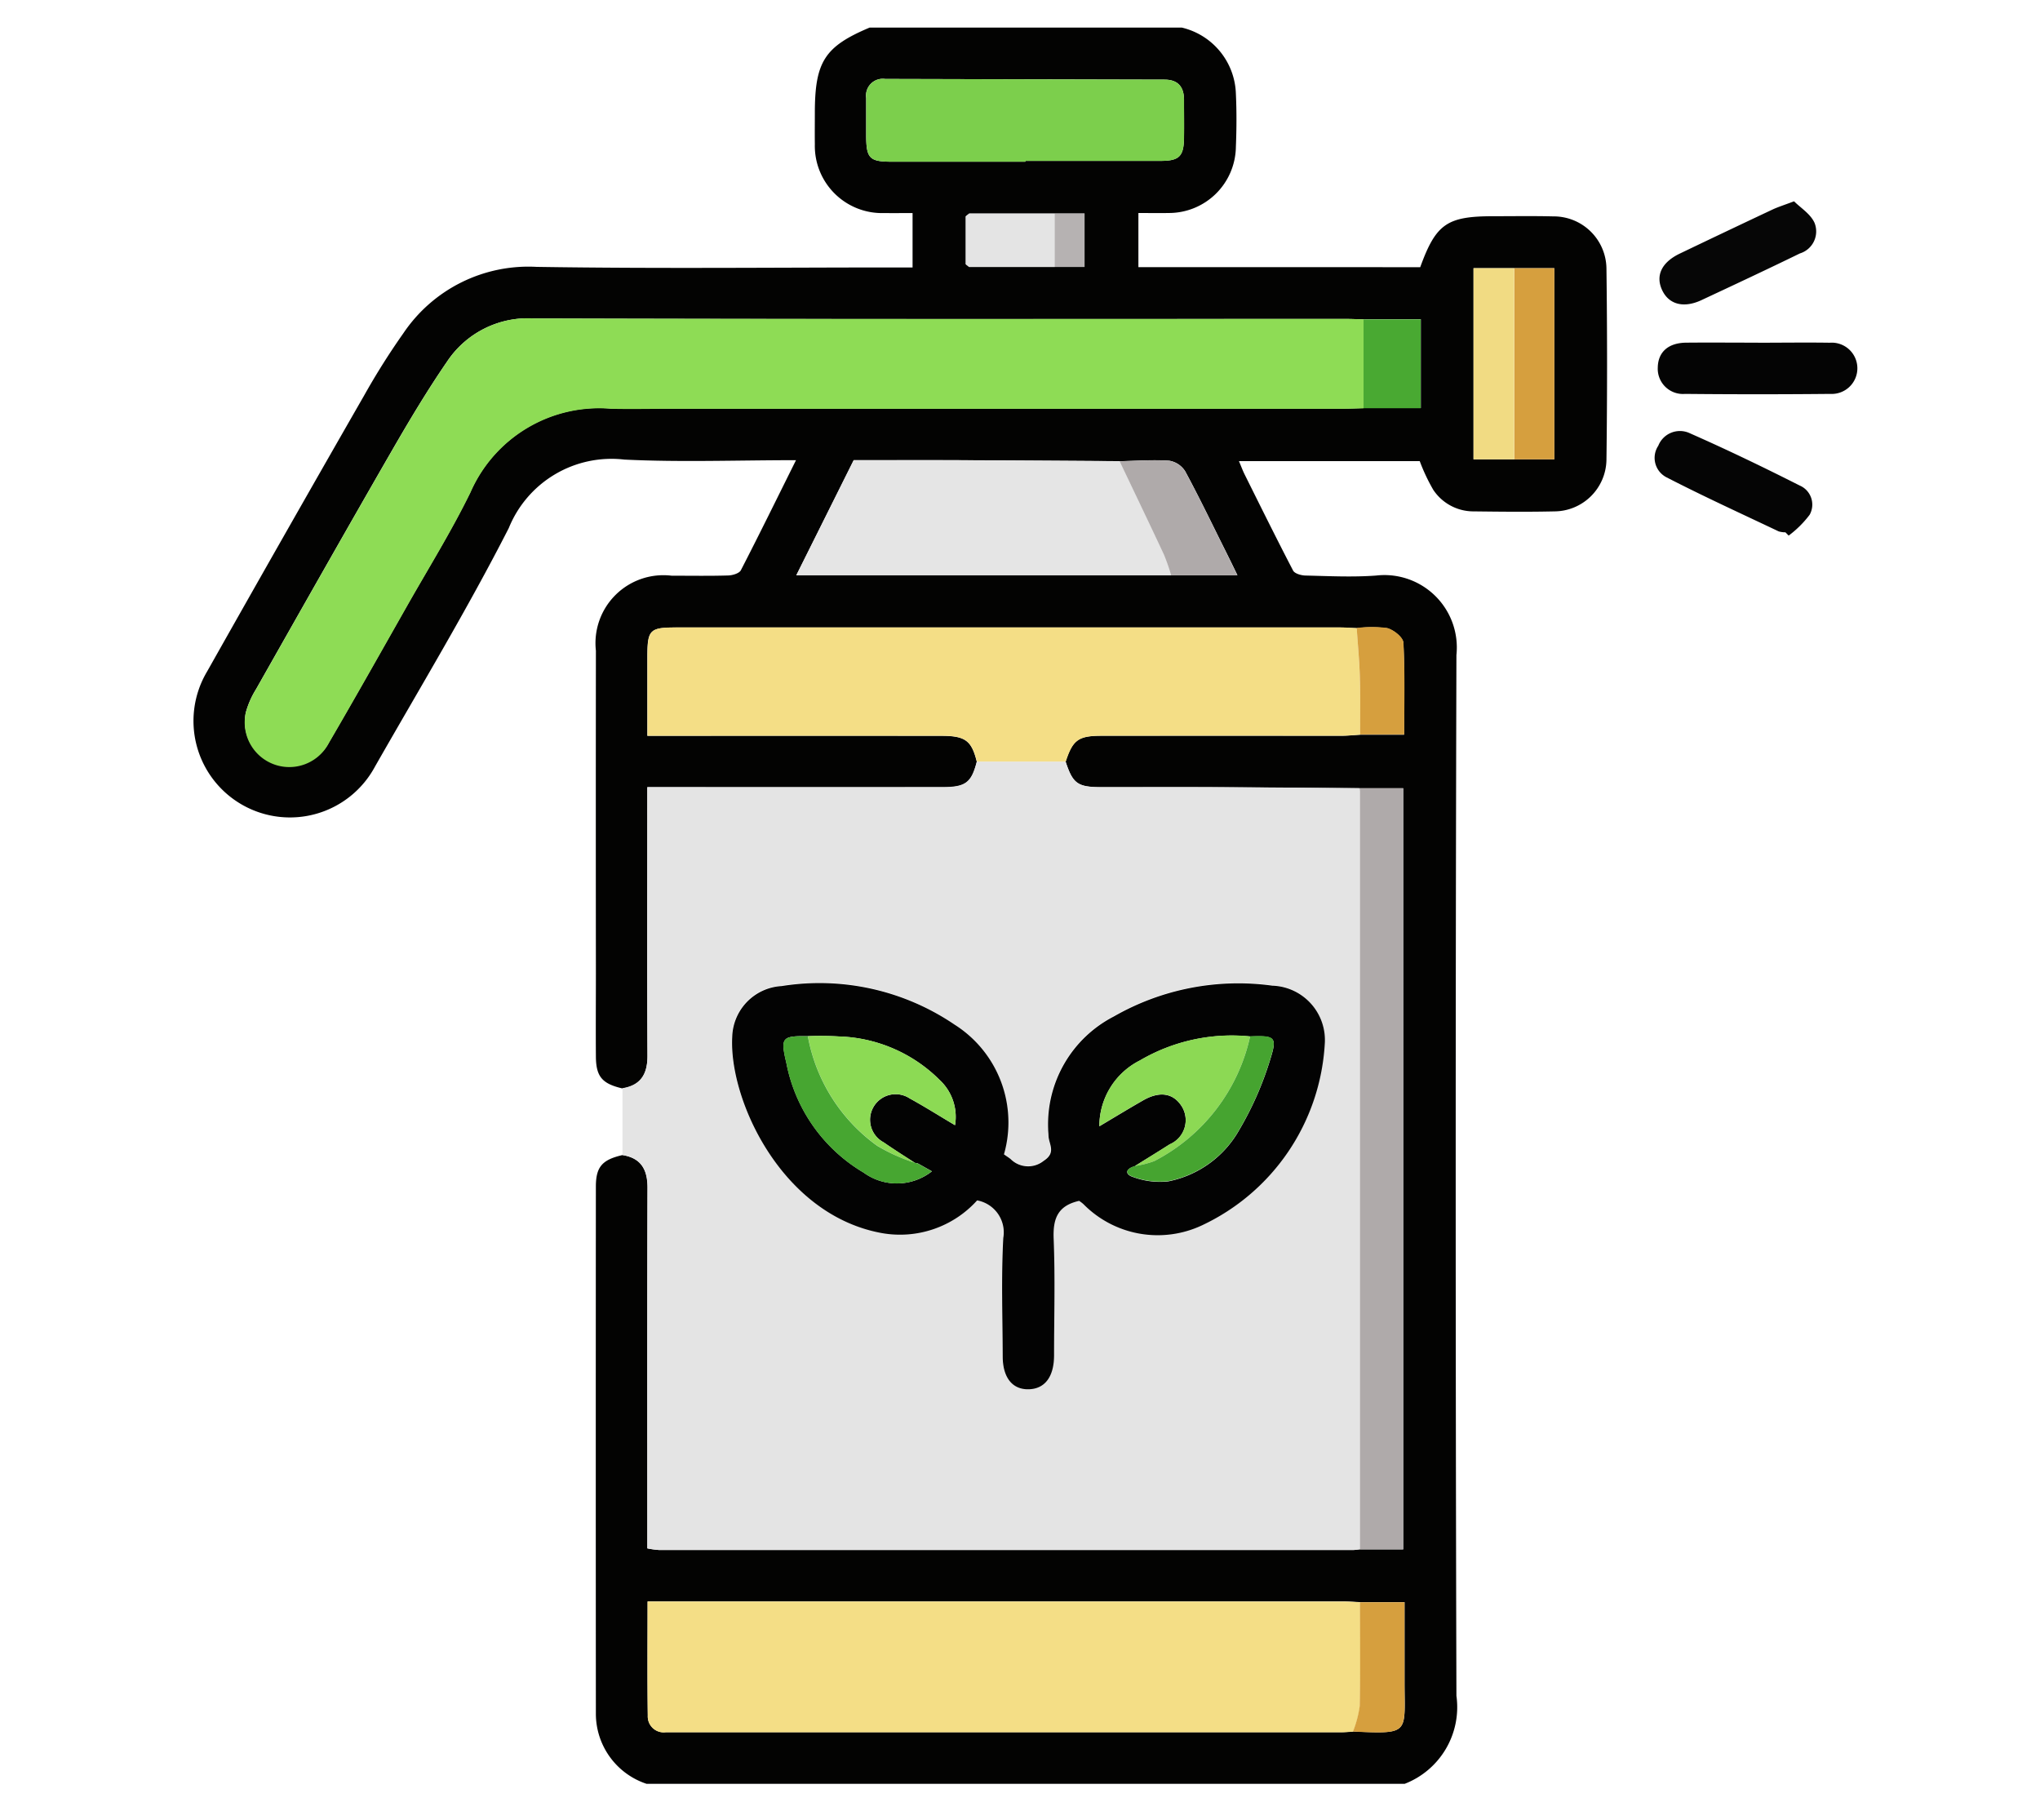 <svg xmlns="http://www.w3.org/2000/svg" width="74" height="66" viewBox="0 0 74 66"><g transform="translate(9624 8402)"><rect width="74" height="66" transform="translate(-9624 -8402)" fill="none"/><g transform="translate(-9617 -8401)"><g transform="translate(0)"><path d="M110.53,0c-1.636.689-1.988,1.24-1.988,3.108,0,.373-.005.746,0,1.119a2.438,2.438,0,0,0,2.521,2.5c.329.005.657,0,1.024,0V8.7h-.636c-4.332,0-8.665.048-13-.021a5.466,5.466,0,0,0-4.83,2.4A25.918,25.918,0,0,0,92.2,13.331q-2.87,5-5.705,10.026a3.5,3.5,0,1,0,6.09,3.448c1.64-2.873,3.352-5.709,4.855-8.653a4.019,4.019,0,0,1,4.19-2.484c2.039.1,4.086.022,6.229.022-.691,1.387-1.334,2.7-2,3.991-.059.114-.3.185-.457.19-.683.021-1.368.008-2.052.009A2.464,2.464,0,0,0,100.6,22.6q-.006,5.845,0,11.689c0,1.016-.008,2.031,0,3.047.008.718.235.971.963,1.14.673-.11.911-.524.908-1.182-.014-3-.006-6-.006-9v-.739h.725q5,0,10,0c.824,0,1.033-.169,1.227-.924-.189-.768-.414-.942-1.281-.943q-4.974-.005-9.948,0h-.722c0-1,0-1.929,0-2.857,0-.99.08-1.072,1.047-1.072h24.061c.207,0,.413.016.62.025a4.335,4.335,0,0,1,1.1,0c.237.059.585.338.595.533.057,1.1.028,2.21.028,3.331h-1.6c-.226.013-.452.038-.679.038q-4.349,0-8.7,0c-.845,0-1.044.153-1.3.939.263.8.432.924,1.3.927,1.322,0,2.645,0,3.967,0,1.8.008,3.593.024,5.389.037h1.59V55.192h-1.581c-.082.008-.164.024-.247.024q-12.583,0-25.166,0a3.149,3.149,0,0,1-.426-.059v-.718c0-4.121-.006-8.243.006-12.364,0-.658-.233-1.074-.908-1.182-.728.167-.962.421-.963,1.139q-.007,9.576,0,19.151a2.679,2.679,0,0,0,1.839,2.513h27.5a2.98,2.98,0,0,0,1.877-3.193q-.052-18.872,0-37.744a2.626,2.626,0,0,0-2.911-2.885c-.845.063-1.7.02-2.549,0-.161,0-.406-.068-.465-.181-.6-1.153-1.178-2.322-1.758-3.487-.071-.142-.125-.292-.206-.483h6.558a6.844,6.844,0,0,0,.49,1.04,1.751,1.751,0,0,0,1.477.784c.974.012,1.949.022,2.923,0a1.9,1.9,0,0,0,1.883-1.855q.045-3.482,0-6.964a1.913,1.913,0,0,0-1.928-1.88c-.725-.018-1.451-.006-2.176-.006-1.681,0-2.079.276-2.651,1.848H120.279V6.725c.37,0,.738.008,1.1,0a2.431,2.431,0,0,0,2.436-2.4c.026-.641.03-1.286,0-1.927A2.547,2.547,0,0,0,121.852,0Zm3.486,6.843.126-.1,3.1,0h1.083V8.681h-1.083l-3.1,0-.126-.1V6.843M133.91,8.727h1.455v6.931h-2.93V8.727Zm-14.313,7c.6-.013,1.2-.06,1.8-.019a.844.844,0,0,1,.581.385c.5.927.958,1.879,1.429,2.822.151.3.3.606.465.947h-16l2.081-4.173c1.263,0,2.505,0,3.748,0q2.951.013,5.9.036M128.061,61.8c-.145.008-.289.023-.434.023H103.133a.578.578,0,0,1-.651-.6c-.019-1.362-.007-2.723-.007-4.142H127.7c.207,0,.413.016.62.025h1.614c0,1.035,0,2,0,2.973.006,1.8.183,1.81-1.869,1.719m.384-51.221h2.075V13.8h-2.073c-.248.006-.5.017-.745.017H103.324c-.726,0-1.451.019-2.176,0a5.093,5.093,0,0,0-5.105,3.041c-.681,1.392-1.5,2.716-2.27,4.066-.949,1.675-1.893,3.353-2.864,5.015A1.618,1.618,0,0,1,87.9,24.843,3.2,3.2,0,0,1,88.269,24c1.633-2.881,3.264-5.765,4.918-8.634.64-1.11,1.3-2.215,2.025-3.269a3.521,3.521,0,0,1,3.134-1.547c9.826.031,19.652.017,29.477.018.207,0,.414.01.621.016M116.177,4.835v.03q-2.424,0-4.848,0c-.805,0-.922-.124-.925-.947q0-.684,0-1.367a.608.608,0,0,1,.688-.688q5.065.013,10.13.025c.5,0,.71.266.711.739,0,.456.006.912,0,1.367-.009.676-.17.839-.848.841-1.636,0-3.272,0-4.909,0" transform="translate(-85.984)" fill="#030302"/><path d="M16.653,91.844c-.868,0-1.737-.008-2.605,0-.652.007-1.02.34-1.031.9a.914.914,0,0,0,.988.958q2.636.026,5.272,0a.93.93,0,1,0-.02-1.856c-.868-.013-1.737,0-2.605,0" transform="translate(40.118 -80.416)" fill="#040404"/><path d="M29.847,50.656c-.363.136-.561.2-.746.282q-1.7.8-3.4,1.615c-.659.317-.883.8-.636,1.325s.788.659,1.426.361c1.194-.558,2.388-1.117,3.572-1.694a.835.835,0,0,0,.53-1.107c-.144-.325-.512-.55-.742-.782" transform="translate(28.229 -44.354)" fill="#060606"/><path d="M30.987,121.408a3.751,3.751,0,0,0,.762-.757.754.754,0,0,0-.366-1.061c-1.309-.662-2.633-1.3-3.974-1.891a.844.844,0,0,0-1.152.451.793.793,0,0,0,.292,1.141c1.34.691,2.713,1.317,4.075,1.964a.829.829,0,0,0,.245.034l.119.119" transform="translate(26.896 -102.983)" fill="#050505"/><path d="M158.087,228.25c.675.109.909.525.908,1.182-.012,4.121-.006,8.243-.006,12.364v.719a3.168,3.168,0,0,0,.426.059q12.583,0,25.166,0c.082,0,.164-.015.247-.023q0-13.742,0-27.484a1.1,1.1,0,0,0-.014-.124c-1.8-.013-3.592-.029-5.389-.037-1.322-.006-2.645,0-3.967,0-.868,0-1.037-.128-1.3-.927l-3.222,0c-.194.755-.4.923-1.227.924q-5,.006-10,0h-.725v.74c0,3-.008,6,.006,9,0,.658-.234,1.072-.908,1.182q0,1.209,0,2.417m13.835-.027c.1.071.171.114.234.165a.9.9,0,0,0,1.205.066c.467-.3.18-.6.173-.913,0-.083-.011-.165-.014-.248a4.4,4.4,0,0,1,2.381-4.072,9.087,9.087,0,0,1,5.753-1.119,1.974,1.974,0,0,1,1.9,2.137,7.763,7.763,0,0,1-4.448,6.553,3.782,3.782,0,0,1-4.308-.768,1.353,1.353,0,0,0-.154-.117c-.787.175-.953.658-.924,1.376.057,1.407.02,2.819.015,4.228,0,.781-.337,1.217-.926,1.228s-.936-.424-.938-1.2c0-1.43-.056-2.864.021-4.29a1.177,1.177,0,0,0-.948-1.36,3.767,3.767,0,0,1-3.478,1.182c-3.616-.668-5.533-4.836-5.406-7.116a1.9,1.9,0,0,1,1.79-1.839,8.726,8.726,0,0,1,6.279,1.4,4.2,4.2,0,0,1,1.788,4.7" transform="translate(-142.503 -187.359)" fill="#e4e4e4"/><path d="M197.6,84.829c-.207-.005-.414-.016-.621-.016-9.826,0-19.652.014-29.477-.018a3.521,3.521,0,0,0-3.134,1.547c-.727,1.054-1.385,2.159-2.025,3.269-1.655,2.869-3.285,5.752-4.918,8.634a3.2,3.2,0,0,0-.373.845,1.618,1.618,0,0,0,3.013,1.106c.97-1.663,1.914-3.341,2.864-5.015.766-1.351,1.589-2.674,2.27-4.066a5.093,5.093,0,0,1,5.105-3.041c.725.015,1.451,0,2.176,0h24.378c.248,0,.5-.011.745-.017q0-1.611,0-3.223" transform="translate(-155.135 -74.247)" fill="#8edc55"/><path d="M183.859,458.908c-.207-.009-.413-.025-.62-.025H158.018c0,1.418-.011,2.78.007,4.142a.578.578,0,0,0,.651.6h24.5c.144,0,.289-.015.434-.022a4.022,4.022,0,0,0,.245-.928c.027-1.254.01-2.509.009-3.763" transform="translate(-141.527 -401.797)" fill="#f4de86"/><path d="M169.935,179.7l3.222,0c.258-.787.457-.938,1.3-.939q4.349-.006,8.7,0c.226,0,.453-.025.679-.038,0-.678.012-1.357-.009-2.034-.019-.611-.075-1.22-.115-1.83-.206-.009-.413-.025-.62-.025H159.031c-.967,0-1.047.082-1.047,1.072,0,.928,0,1.856,0,2.857h.722q4.974,0,9.948,0c.867,0,1.092.175,1.281.943" transform="translate(-141.497 -153.079)" fill="#f4de86"/><path d="M224.856,126.156q-2.951-.019-5.9-.036c-1.242-.005-2.485,0-3.748,0l-2.081,4.173h13.6a7.433,7.433,0,0,0-.259-.744c-.53-1.134-1.072-2.262-1.61-3.392" transform="translate(-191.243 -110.429)" fill="#e5e5e5"/><path d="M145.414,221.743a1.1,1.1,0,0,1,.014.124q0,13.742,0,27.484H147V221.743Z" transform="translate(-103.098 -194.158)" fill="#afaaaa"/><path d="M215.111,17.943c1.636,0,3.273,0,4.909,0,.678,0,.839-.165.848-.841.006-.456,0-.911,0-1.367,0-.473-.215-.738-.711-.739q-5.065-.011-10.13-.025a.608.608,0,0,0-.688.688q0,.684,0,1.367c0,.823.12.946.925.947q2.424,0,4.848,0v-.03" transform="translate(-184.917 -13.108)" fill="#7ccf4c"/><path d="M101.4,77.087h1.454V70.156H101.4q0,3.466,0,6.931" transform="translate(-53.471 -61.429)" fill="#d69f3e"/><path d="M114.561,77.087q0-3.466,0-6.931h-1.475v6.931Z" transform="translate(-66.634 -61.429)" fill="#f1db83"/><path d="M193.814,126.181c.538,1.13,1.08,2.258,1.61,3.392a7.441,7.441,0,0,1,.259.744h2.4c-.168-.342-.314-.645-.465-.947-.471-.944-.926-1.9-1.429-2.822a.844.844,0,0,0-.581-.385c-.6-.04-1.2.007-1.8.019" transform="translate(-160.201 -110.453)" fill="#afaaaa"/><path d="M145.29,459.092c0,1.255.018,2.51-.009,3.763a4.023,4.023,0,0,1-.245.928c2.052.091,1.875.077,1.869-1.719,0-.969,0-1.937,0-2.973Z" transform="translate(-102.958 -401.981)" fill="#d69f3e"/><path d="M140.34,85.063q0,1.611,0,3.223h2.073V85.063Z" transform="translate(-97.878 -74.481)" fill="#49a932"/><path d="M247.216,56.133l3.1,0q0-.968,0-1.936l-3.1,0-.125.1v1.74l.126.1" transform="translate(-219.057 -47.449)" fill="#e4e4e4"/><path d="M145.068,174.755c.04.61.1,1.219.115,1.83.021.678.008,1.356.009,2.034h1.6c0-1.12.03-2.228-.028-3.33-.01-.2-.358-.474-.595-.533a4.338,4.338,0,0,0-1.1,0" transform="translate(-102.854 -152.981)" fill="#d69f3e"/><path d="M238.383,54.22q0,.968,0,1.936h1.083V54.22Z" transform="translate(-207.126 -47.475)" fill="#b6b2b2"/><path d="M272,54.291l.126-.1-.126.1" transform="translate(-243.969 -47.449)" fill="#b6b2b2"/><path d="M272.124,69.1l-.126-.1.126.1" transform="translate(-243.965 -60.412)" fill="#b6b2b2"/><path d="M178.162,284.97a4.2,4.2,0,0,0-1.789-4.7,8.724,8.724,0,0,0-6.279-1.4,1.9,1.9,0,0,0-1.79,1.839c-.127,2.279,1.789,6.448,5.406,7.116a3.768,3.768,0,0,0,3.478-1.182,1.177,1.177,0,0,1,.948,1.36c-.077,1.426-.025,2.859-.021,4.29,0,.775.349,1.211.938,1.2s.924-.448.926-1.228c0-1.41.042-2.821-.015-4.228-.029-.719.136-1.2.924-1.377a1.379,1.379,0,0,1,.154.117,3.782,3.782,0,0,0,4.308.768,7.762,7.762,0,0,0,4.447-6.553,1.974,1.974,0,0,0-1.9-2.137,9.084,9.084,0,0,0-5.753,1.119,4.4,4.4,0,0,0-2.381,4.072c0,.083.012.165.014.248.007.311.294.611-.173.913a.9.9,0,0,1-1.205-.066c-.064-.051-.134-.094-.234-.165m-3.253.3.121.023.515.289a2.051,2.051,0,0,1-2.477.046,5.911,5.911,0,0,1-2.8-3.969c-.218-.928-.169-.991.78-.977a10.812,10.812,0,0,1,1.113.01,5.408,5.408,0,0,1,3.663,1.576,1.829,1.829,0,0,1,.56,1.643c-.583-.346-1.1-.675-1.644-.971a.927.927,0,1,0-.946,1.592c.37.256.753.5,1.131.742Zm8,.122c.421-.262.844-.521,1.262-.788a.951.951,0,0,0,.446-1.361c-.3-.494-.8-.582-1.407-.235-.513.293-1.018.6-1.591.942a2.666,2.666,0,0,1,1.469-2.386,6.589,6.589,0,0,1,4-.872c.892-.032.988.009.736.812a11.814,11.814,0,0,1-1.13,2.577,3.8,3.8,0,0,1-2.582,1.868,2.8,2.8,0,0,1-1.25-.152c-.333-.1-.3-.306.048-.4" transform="translate(-148.743 -244.107)" fill="#030303"/><path d="M195.558,293.949a6.589,6.589,0,0,0-4,.872,2.666,2.666,0,0,0-1.469,2.386c.573-.34,1.078-.648,1.591-.942.607-.347,1.1-.259,1.407.235a.951.951,0,0,1-.446,1.361c-.418.267-.841.526-1.262.788a3.379,3.379,0,0,0,.706-.179,6.709,6.709,0,0,0,3.472-4.521" transform="translate(-157.21 -257.362)" fill="#8cd954"/><path d="M279.78,298.554c-.377-.247-.76-.485-1.13-.742a.927.927,0,1,1,.946-1.592c.54.3,1.062.625,1.644.971a1.828,1.828,0,0,0-.56-1.643,5.408,5.408,0,0,0-3.663-1.576,10.862,10.862,0,0,0-1.113-.01,6.286,6.286,0,0,0,2.512,3.973,6.628,6.628,0,0,0,1.363.62" transform="translate(-253.598 -257.384)" fill="#8cda54"/><path d="M187.658,294.058a6.709,6.709,0,0,1-3.472,4.521,3.38,3.38,0,0,1-.706.179c-.346.1-.382.3-.048.4a2.8,2.8,0,0,0,1.25.152,3.8,3.8,0,0,0,2.582-1.868,11.824,11.824,0,0,0,1.129-2.577c.253-.8.157-.844-.736-.812" transform="translate(-149.31 -257.471)" fill="#46a430"/><path d="M287.664,298.615A6.625,6.625,0,0,1,286.3,298a6.286,6.286,0,0,1-2.513-3.973c-.949-.014-1,.049-.781.977a5.912,5.912,0,0,0,2.8,3.969,2.051,2.051,0,0,0,2.477-.046l-.515-.289-.121-.023Z" transform="translate(-261.483 -257.445)" fill="#47a631"/><path d="M287.039,330.914l.121.023-.121-.023" transform="translate(-260.872 -289.748)" fill="#8cda54"/></g></g></g></svg>